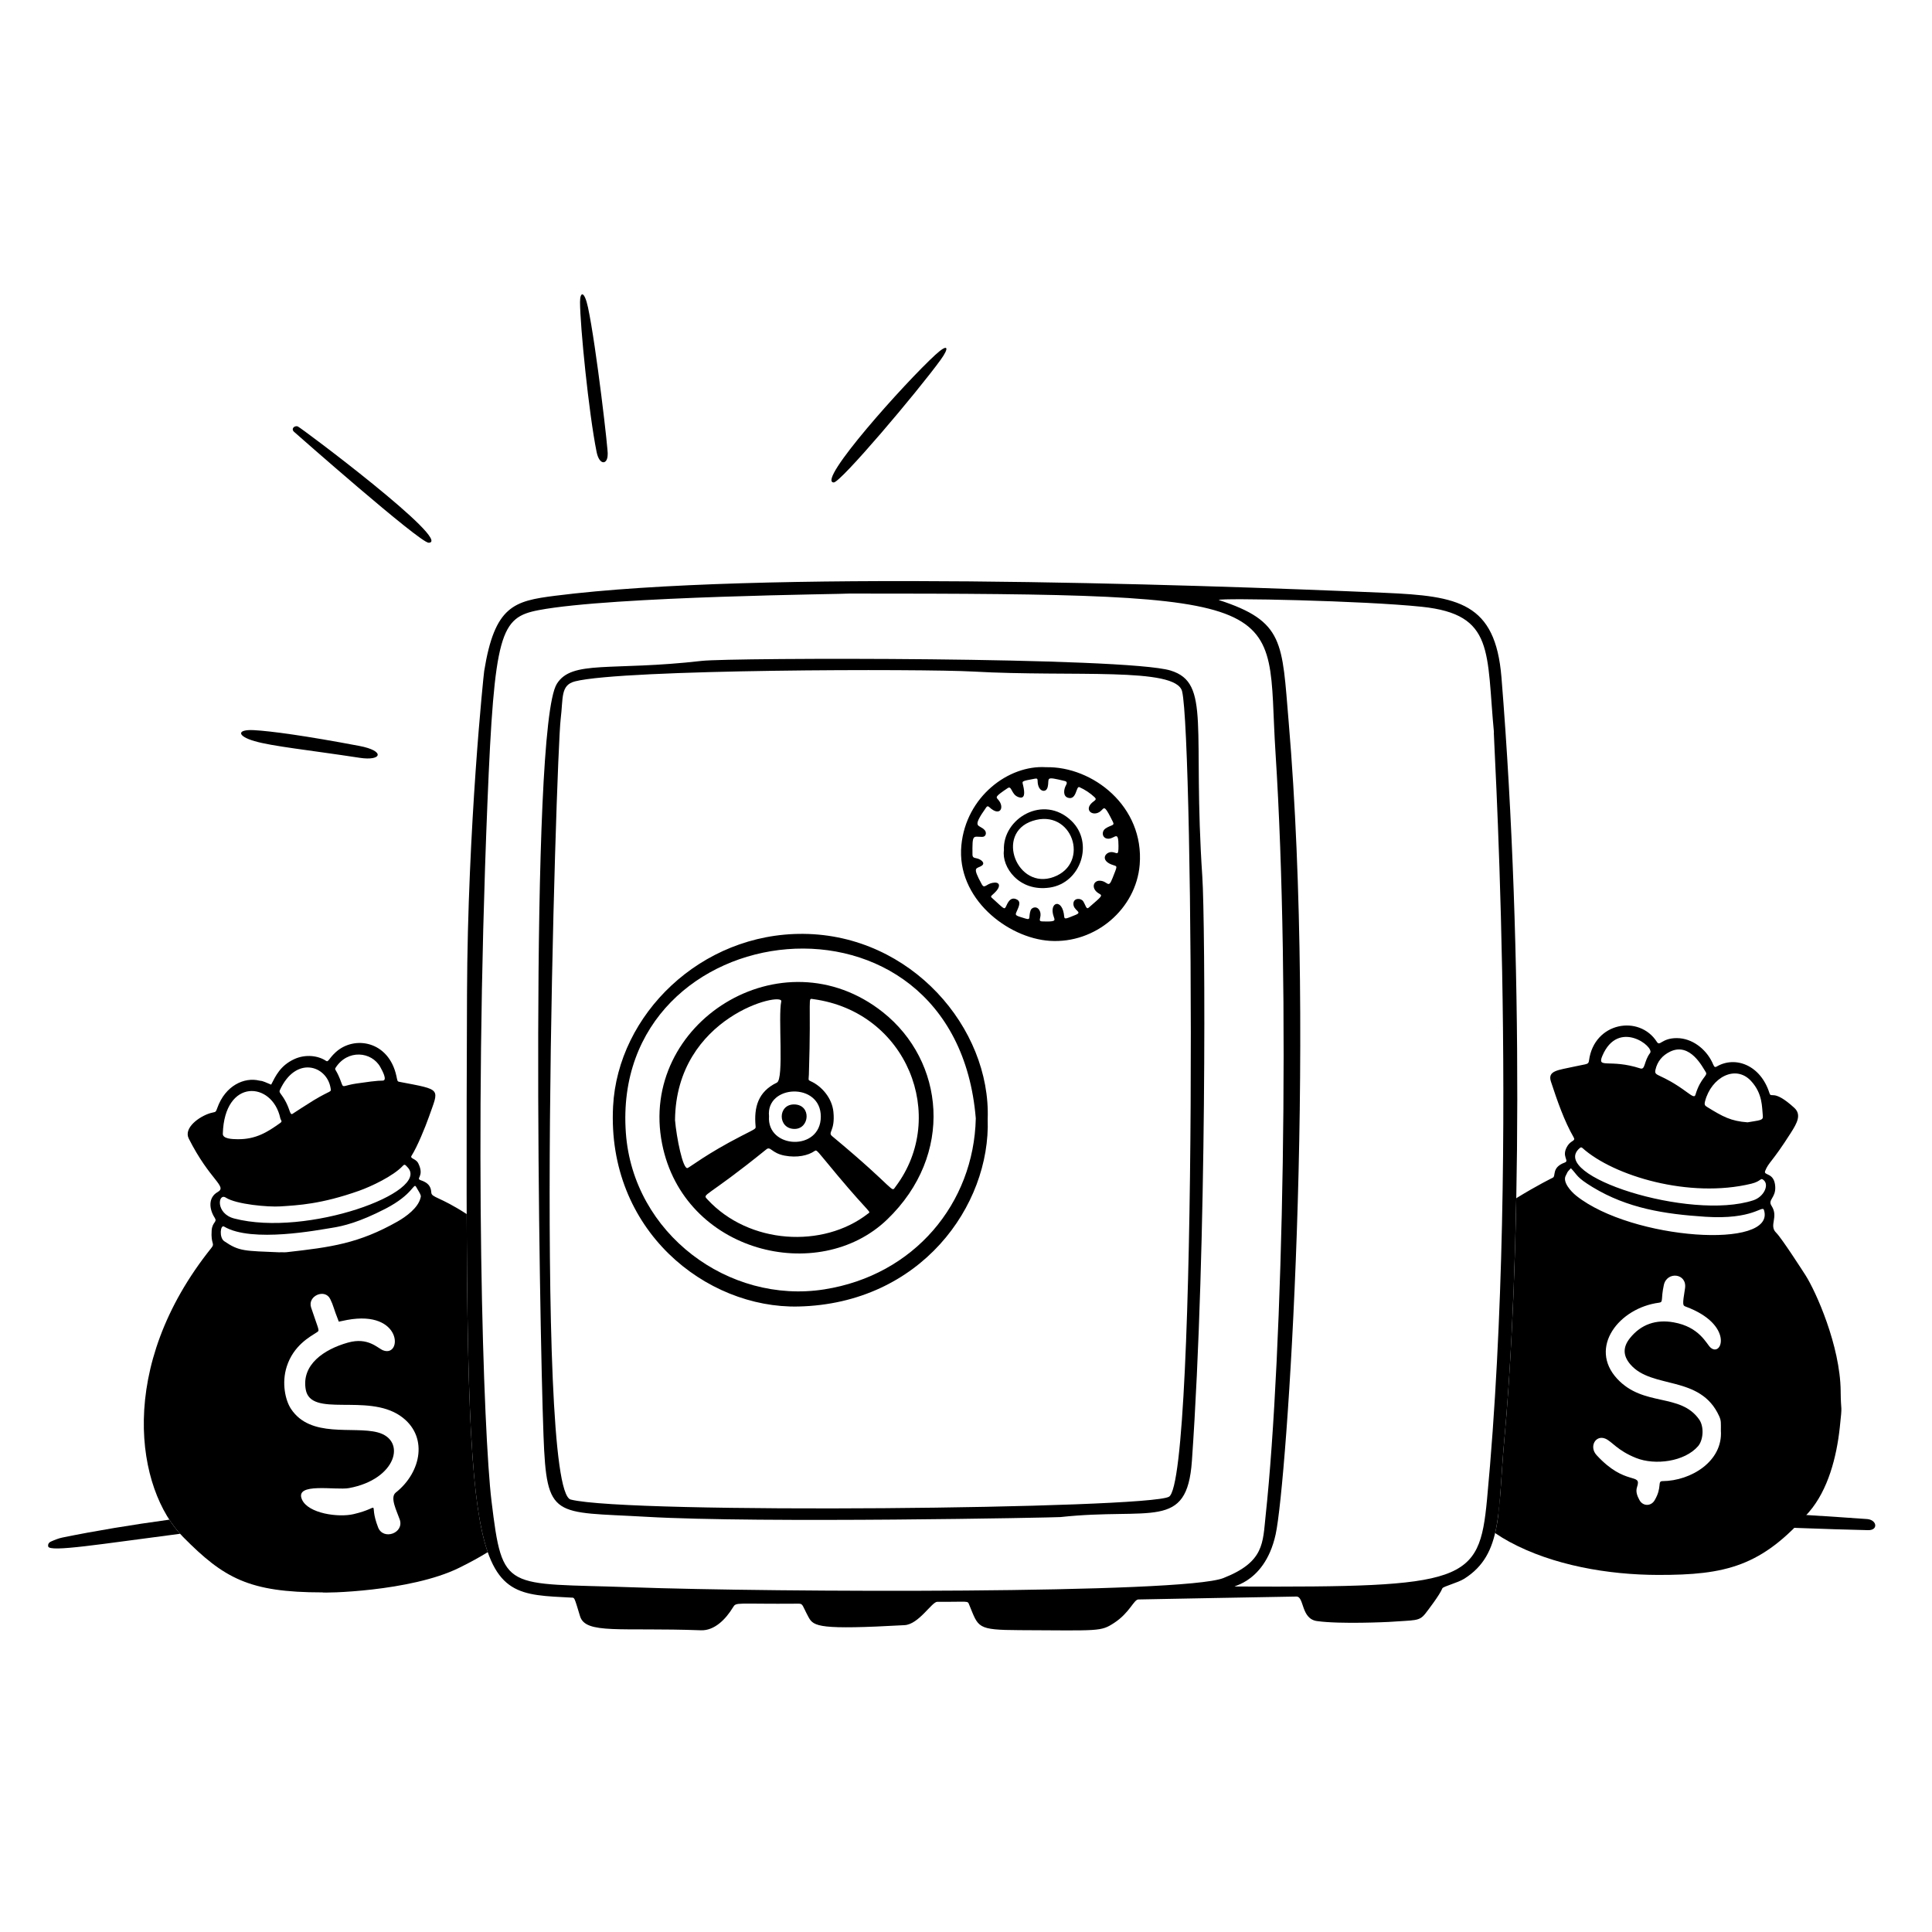 <svg width="154" height="154" viewBox="0 0 154 154" fill="none" xmlns="http://www.w3.org/2000/svg">
<path d="M13.497 121.133C10.48 121.545 7.617 122.018 4.976 122.557C4.664 122.621 4.36 122.746 4.067 122.875C3.872 122.961 3.81 123.114 3.84 123.264C3.935 123.753 8.041 123.072 14.355 122.258C14.052 121.923 13.765 121.546 13.497 121.133Z" fill="black"/>
<path d="M148.839 121.085C148.455 121.051 136.607 120.217 119.56 119.473C119.523 119.927 119.48 120.359 119.427 120.77C131.976 121.299 142.359 121.825 148.908 121.969C149.73 121.986 149.62 121.156 148.839 121.085Z" fill="black"/>
<path d="M66.454 38.457C66.992 38.48 73.123 31.236 74.98 28.679C75.669 27.73 75.621 27.307 74.56 28.279C72.14 30.496 65.063 38.398 66.454 38.457Z" fill="black"/>
<path d="M23.727 33.986C23.468 33.913 23.183 34.168 23.429 34.412C23.445 34.428 33.481 43.286 34.173 43.263C36.156 43.198 23.935 34.044 23.727 33.986Z" fill="black"/>
<path d="M46.234 24.076C46.238 25.96 46.923 32.879 47.555 36.024C47.777 37.128 48.437 37.046 48.437 36.229C48.522 36.223 47.521 27.55 46.871 24.51C46.575 23.133 46.233 23.249 46.234 24.076Z" fill="black"/>
<path d="M28.633 59.456C24.358 58.648 21.596 58.273 20.238 58.2C18.859 58.126 18.879 58.667 20.286 59.075C21.719 59.492 24.591 59.781 28.681 60.406C30.434 60.674 30.739 59.854 28.633 59.456Z" fill="black"/>
<path d="M146.72 110.892C146.686 107.271 144.742 102.944 143.924 101.66C143.744 101.377 142.002 98.671 141.582 98.264C140.97 97.671 141.8 97.023 141.209 96.116C140.886 95.619 141.56 95.494 141.504 94.579C141.432 93.418 140.544 93.733 140.701 93.338C140.983 92.626 141.231 92.686 142.752 90.293C143.242 89.523 143.619 88.849 143.019 88.302C141.291 86.723 141.199 87.621 141.036 87.111C140.324 84.888 138.318 84.149 136.837 85.014C136.635 85.132 136.614 84.952 136.474 84.663C135.974 83.629 134.899 82.756 133.672 82.748C132.445 82.74 132.32 83.439 132.068 83.046C130.665 80.855 127.075 81.48 126.662 84.519C126.614 84.877 126.534 84.781 125.493 85.016C124.206 85.307 123.331 85.324 123.628 86.223C124.129 87.744 124.684 89.354 125.44 90.664C125.611 90.96 125.233 90.89 124.958 91.319C124.397 92.192 125.15 92.511 124.719 92.67C123.635 93.07 124.058 93.764 123.761 93.881C123.748 93.887 122.561 94.465 120.864 95.508C120.717 103.022 120.378 109.681 119.909 114.764C119.62 117.89 119.621 120.321 119.175 122.202C119.553 122.458 119.933 122.689 120.311 122.895C123.786 124.779 128.215 125.532 132.169 125.538C137.524 125.547 140.43 124.878 144.197 120.522C145.718 118.764 146.396 116.136 146.649 113.793C146.874 111.717 146.737 112.745 146.719 110.89L146.72 110.892ZM139.573 86.162C140.516 87.182 140.438 88.246 140.516 88.958C140.555 89.323 140.253 89.29 139.299 89.461C137.974 89.363 137.337 89.018 136.086 88.244C135.897 88.128 135.836 88.069 135.912 87.776C136.408 85.874 138.343 84.834 139.573 86.162ZM131.955 85.278C132.107 84.601 132.513 84.121 133.128 83.824C134.733 83.052 135.732 85.107 135.963 85.451C136.17 85.758 135.568 85.853 135.143 87.268C135.082 87.469 134.92 87.395 134.484 87.072C132.341 85.49 131.826 85.849 131.955 85.278ZM127.725 84.158C128.99 81.186 131.903 83.442 131.529 83.935C131.023 84.602 131.159 85.298 130.744 85.163C128.317 84.375 127.271 85.225 127.725 84.158ZM132.521 118.06C132.084 118.064 132.513 118.534 131.891 119.588C131.6 120.084 130.949 120.072 130.68 119.568C130.507 119.245 130.363 118.908 130.491 118.527C130.888 117.35 129.572 118.503 127.264 115.988C126.644 115.313 127.187 114.354 127.959 114.674C128.492 114.895 128.915 115.622 130.418 116.218C131.935 116.819 134.28 116.51 135.351 115.277C135.768 114.797 135.853 113.736 135.443 113.15C133.942 111.006 131.006 112.17 128.904 109.9C126.593 107.404 129.06 104.248 132.247 103.837C132.602 103.791 132.373 103.58 132.625 102.427C132.869 101.307 134.51 101.486 134.311 102.709C134.095 104.039 134.129 104.06 134.382 104.155C138.22 105.58 137.268 108.224 136.348 107.417C136.019 107.13 135.482 105.768 133.396 105.402C132.014 105.16 130.816 105.546 129.921 106.665C129.358 107.37 129.353 108.053 129.956 108.755C131.673 110.762 135.539 109.563 137.038 112.888C137.204 113.257 137.171 113.421 137.171 114.041C137.336 116.475 134.797 118.041 132.521 118.061V118.06ZM125.651 95.319C125.206 94.966 124.535 94.209 124.807 93.71C125.017 93.325 124.837 93.531 125.216 93.118C125.766 93.686 125.628 93.826 126.953 94.63C129.727 96.314 132.678 96.775 135.916 96.987C139.771 97.241 140.475 96.037 140.605 96.447C141.612 99.627 130.085 98.843 125.651 95.319ZM139.757 95.676C134.694 97.334 123.343 93.677 125.93 91.507C126.01 91.44 126.066 91.446 126.139 91.511C128.624 93.74 134.669 95.549 139.599 94.353C140.442 94.148 140.306 93.815 140.601 94.086C141.021 94.469 140.601 95.399 139.757 95.676Z" fill="black"/>
<path d="M37.2 96.774C35.029 95.365 34.4 95.471 34.378 95.051C34.351 94.511 34.061 94.255 33.55 94.081C33.079 93.921 33.868 93.797 33.341 92.729C33.149 92.341 32.65 92.364 32.805 92.124C33.252 91.428 33.909 89.825 34.186 89.032C34.992 86.723 35.274 86.89 31.826 86.231C31.665 86.199 31.68 86.152 31.597 85.769C30.988 82.969 28.236 82.51 26.749 83.881C26.195 84.391 26.181 84.692 25.982 84.558C25.384 84.155 24.369 83.998 23.444 84.429C22.34 84.944 21.969 85.764 21.614 86.457C20.696 86.059 20.916 86.195 20.67 86.135C19.494 85.846 17.959 86.503 17.312 88.338C17.175 88.727 17.178 88.601 16.751 88.732C15.855 89.006 14.621 89.914 15.046 90.755C16.744 94.121 18.158 94.561 17.345 95.021C16.598 95.444 16.651 96.353 17.117 97.074C17.344 97.425 16.922 97.387 16.872 98.075C16.793 99.21 17.159 99.085 16.851 99.469C9.237 108.971 10.854 118.736 14.601 122.52C17.848 125.798 19.847 126.93 25.695 126.93C25.698 126.999 32.699 126.889 36.59 124.975C37.496 124.529 38.244 124.117 38.879 123.722C37.603 120.066 37.248 112.527 37.2 96.774ZM26.751 85.111C27.705 83.621 29.624 83.811 30.317 85.06C30.489 85.371 30.88 86.096 30.527 86.135C30.294 86.161 30.411 86.074 28.405 86.368C27.43 86.51 27.365 86.74 27.243 86.392C26.815 85.176 26.629 85.301 26.752 85.111L26.751 85.111ZM22.304 86.904C23.579 84.112 26.048 84.934 26.347 86.711C26.414 87.108 26.439 86.841 25.022 87.693C24.584 87.956 23.369 88.748 23.353 88.761C23.113 88.947 23.138 88.522 22.804 87.87C22.44 87.162 22.21 87.111 22.304 86.904ZM22.34 89.125C22.381 89.312 22.54 89.367 22.342 89.509C21.308 90.247 20.395 90.824 18.934 90.807C18.527 90.802 17.749 90.782 17.761 90.372C17.884 85.921 21.704 86.185 22.341 89.125H22.34ZM18.002 95.464C18.826 95.998 21.375 96.228 22.356 96.162C23.733 96.07 25.586 95.993 28.625 94.916C29.571 94.581 31.347 93.749 32.115 92.923C32.269 92.757 32.332 92.881 32.489 93.045C34.359 95.008 24.461 98.639 18.666 97.126C17.157 96.731 17.377 95.058 18.002 95.464ZM31.546 118.974C31.056 119.361 31.631 120.448 31.862 121.119C32.236 122.208 30.548 122.804 30.139 121.749C29.293 119.565 30.617 120.12 28.188 120.691C26.979 120.976 24.561 120.646 24.069 119.524C23.46 118.135 26.765 118.809 27.819 118.616C31.61 117.919 32.434 114.786 30.1 114.174C28.145 113.661 24.749 114.667 23.19 112.294C22.744 111.615 22.438 110.241 22.855 108.933C23.396 107.235 24.736 106.539 25.222 106.219C25.515 106.026 25.444 106.172 24.799 104.223C24.491 103.295 25.9 102.688 26.321 103.544C26.607 104.127 26.534 104.159 27.006 105.349C27.228 105.304 27.448 105.253 27.669 105.213C32.096 104.395 32.076 108.22 30.542 107.637C30.093 107.466 29.352 106.562 27.729 107.02C25.813 107.561 24.026 108.782 24.369 110.753C24.765 113.033 29.245 111.04 31.897 112.852C34.171 114.406 33.612 117.342 31.546 118.974ZM33.514 95.507C33.314 96.282 32.384 96.973 31.682 97.37C28.589 99.121 26.392 99.413 22.859 99.811C22.685 99.83 22.506 99.814 22.33 99.814L22.329 99.825C19.491 99.7 19.08 99.764 17.869 98.933C17.457 98.65 17.563 97.592 17.861 97.77C20.081 99.093 25.464 98.022 26.411 97.879C27.359 97.736 28.647 97.421 30.728 96.346C32.941 95.201 32.959 94.256 33.166 94.6C33.61 95.339 33.564 95.313 33.514 95.507Z" fill="black"/>
<path d="M119.909 114.765C119.38 120.49 119.822 123.88 116.718 125.84C116.187 126.174 115.027 126.454 114.969 126.61C114.782 127.108 113.745 128.455 113.615 128.619C113.113 129.251 112.824 129.13 110.683 129.285C110.664 129.285 106.837 129.479 104.973 129.215C103.685 129.033 103.976 127.258 103.336 127.261C102.731 127.265 90.762 127.492 90.741 127.493C90.374 127.496 90.05 128.559 88.792 129.373C87.732 130.059 87.651 129.97 81.273 129.94C77.831 129.923 78.009 129.737 77.255 127.915C77.112 127.568 77.273 127.698 74.71 127.68C74.277 127.677 73.238 129.478 72.102 129.541C65.325 129.919 64.858 129.652 64.457 128.918C63.945 127.979 64.027 127.826 63.653 127.829C58.598 127.871 58.697 127.675 58.419 128.133C57.854 129.063 56.955 129.99 55.867 129.95C49.459 129.715 46.678 130.289 46.236 128.83C45.76 127.261 45.804 127.36 45.562 127.347C37.415 126.917 37.037 127.726 37.226 79.177C37.277 65.871 38.553 53.748 38.595 53.486C39.437 48.276 40.978 47.904 44.257 47.487C60.307 45.448 94.244 46.55 110.408 47.255C116.232 47.51 119.198 48.017 119.682 53.995C121.486 76.303 121.164 101.176 119.908 114.766L119.909 114.765ZM67.698 47.313C67.698 47.357 48.807 47.517 42.94 48.634C39.885 49.215 39.407 50.396 38.852 64.031C37.738 91.387 38.538 114.38 39.177 119.64C40.069 126.977 40.205 126.156 50.366 126.522C61.68 126.931 94.293 127.051 97.509 125.79C100.791 124.502 100.649 122.993 100.885 120.799C102.258 108.046 102.888 78.828 101.669 59.968C100.879 47.753 104.011 47.313 67.698 47.313ZM118.531 119.521C121.233 90.892 118.851 55.986 119.091 58.474C118.464 51.959 119.174 48.977 113.336 48.366C108.655 47.875 97.264 47.649 97.144 47.825C102.385 49.525 102.182 51.192 102.718 57.514C104.944 83.77 102.574 118.205 101.685 122.291C100.755 126.563 97.525 126.456 98.653 126.461C116.838 126.536 117.906 126.145 118.531 119.52L118.531 119.521Z" fill="black"/>
<path d="M93.315 53.451C96.54 54.449 95.043 58.028 95.837 69.882C96.076 73.448 96.214 99.2 95.007 116.45C94.616 122.033 91.778 120.142 84.526 120.926C84.18 120.963 60.635 121.43 51.514 120.904C44.116 120.478 43.574 121.14 43.323 114.441C42.986 105.467 42.18 58.079 44.383 54.514C45.578 52.58 48.712 53.509 55.935 52.679C58.255 52.412 89.763 52.352 93.315 53.451ZM94.226 55.11C93.745 53.138 85.561 53.978 77.561 53.529C73.568 53.305 49.715 53.332 45.838 54.311C44.664 54.608 44.9 55.622 44.692 57.311C44.326 60.275 42.515 118.766 45.491 119.529C50.06 120.7 91.558 120.271 93.181 119.303C95.481 117.93 95.133 58.825 94.226 55.11Z" fill="black"/>
<path d="M78.729 89.207C78.967 96.094 73.392 103.92 63.638 104.142C56.269 104.309 48.356 98.062 48.869 88.187C49.248 80.881 55.854 74.365 64.045 74.439C72.632 74.517 78.988 81.948 78.729 89.207ZM77.78 89.146C76.149 69.314 48.611 72.63 49.887 90.302C50.466 98.334 58.083 103.975 65.702 102.777C72.876 101.65 77.63 95.916 77.78 89.146Z" fill="black"/>
<path d="M83.371 61.154C87.089 61.072 91.221 64.269 90.845 68.922C90.561 72.436 87.327 75.234 83.679 74.995C80.311 74.774 76.225 71.604 76.631 67.379C77.005 63.482 80.415 60.96 83.371 61.154ZM89.155 67.439C89.155 66.168 88.887 66.814 88.396 66.851C87.853 66.893 87.756 66.289 88.122 66.039C88.555 65.742 88.871 65.832 88.713 65.516C88.109 64.302 88.048 64.319 87.833 64.558C87.324 65.124 86.534 64.754 86.865 64.197C87.087 63.824 87.523 63.801 87.251 63.547C86.893 63.213 86.49 62.947 86.044 62.745C85.761 62.616 85.833 63.823 85.116 63.585C84.724 63.455 84.779 62.92 84.981 62.571C85.072 62.413 85.042 62.296 84.888 62.258C83.229 61.853 83.668 62.033 83.514 62.714C83.414 63.157 83.017 63.102 82.849 62.818C82.575 62.353 82.864 61.999 82.51 62.065C81.374 62.276 81.472 62.252 81.553 62.601C81.69 63.189 81.728 63.764 81.133 63.519C80.607 63.302 80.649 62.599 80.326 62.818C79.313 63.498 79.372 63.529 79.559 63.734C80.107 64.338 79.727 65.162 78.852 64.332C78.761 64.246 78.686 64.251 78.618 64.347C77.373 66.104 78.071 65.673 78.499 66.18C78.65 66.36 78.613 66.709 78.284 66.708C77.552 66.705 77.499 66.446 77.516 68.118C77.518 68.311 77.598 68.375 77.815 68.41C78.159 68.467 78.578 68.779 78.264 68.998C77.85 69.289 77.437 68.998 78.263 70.496C78.463 70.859 78.609 70.478 79.09 70.377C79.676 70.255 79.764 70.595 79.457 70.972C79.147 71.351 78.898 71.416 79.036 71.541C80.04 72.448 80.041 72.532 80.188 72.259C80.271 72.104 80.495 71.39 81.069 71.707C81.43 71.907 81.169 72.342 81.008 72.725C80.898 72.985 81 72.991 81.755 73.223C82.197 73.358 81.969 73.099 82.148 72.57C82.239 72.301 82.715 72.17 82.897 72.653C83.07 73.112 82.665 73.431 83.071 73.445C84.152 73.483 84.11 73.398 83.998 73.086C83.563 71.881 84.701 71.546 84.828 73.063C84.848 73.313 85.01 73.217 85.731 72.928C86.354 72.677 85.527 72.599 85.562 72.009C85.589 71.565 86.166 71.565 86.346 71.848C86.54 72.156 86.585 72.521 86.779 72.351C87.833 71.43 87.913 71.402 87.616 71.234C86.94 70.853 87.124 70.173 87.684 70.202C88.321 70.236 88.335 70.889 88.683 69.987C89.039 69.066 89.094 69.065 88.781 68.973C87.578 68.617 88.123 67.832 88.698 67.926C89.055 67.984 89.155 68.24 89.155 67.439Z" fill="black"/>
<path d="M70.385 80.691C75.267 84.573 76.104 92.025 70.713 97.209C65.249 102.464 54.505 99.861 52.778 91.183C50.859 81.543 62.343 74.299 70.385 80.691ZM64.476 85.665C64.463 86.081 64.379 86.074 64.635 86.191C65.513 86.591 66.322 87.534 66.431 88.624C66.587 90.172 65.948 90.246 66.33 90.564C71.604 94.944 70.987 95.12 71.402 94.567C75.575 89.002 72.31 80.654 64.831 79.641C64.337 79.575 64.68 79.272 64.476 85.665ZM53.805 89.277C53.92 90.644 54.433 93.249 54.811 93.103C55.014 93.024 56.35 91.959 59.074 90.559C60.284 89.937 60.248 89.994 60.227 89.758C60.093 88.27 60.413 87.025 61.925 86.296C62.508 86.015 62.007 81.038 62.275 79.821C62.453 79.016 53.891 80.992 53.806 89.276L53.805 89.277ZM69.176 96.748C69.452 96.533 69.46 96.908 66.766 93.697C65.063 91.668 65.128 91.61 64.912 91.76C64.428 92.094 63.554 92.31 62.533 92.113C61.495 91.913 61.424 91.341 61.086 91.615C56.177 95.588 55.948 95.127 56.39 95.607C59.7 99.194 65.603 99.526 69.176 96.748H69.176ZM61.299 88.975C61.102 91.585 65.425 91.803 65.427 89.006C65.43 86.234 61.035 86.448 61.299 88.975Z" fill="black"/>
<path d="M80.023 67.783C79.892 65.248 83.179 63.269 85.415 65.441C87.211 67.185 86.161 70.377 83.685 70.747C81.208 71.116 79.836 69.09 80.023 67.783ZM82.29 65.439C79.294 66.435 81.088 70.978 83.989 69.904C86.947 68.811 85.464 64.382 82.29 65.439Z" fill="black"/>
<path d="M63.338 89.987C61.977 89.991 61.971 88.012 63.311 88.034C64.693 88.057 64.543 89.983 63.338 89.987Z" fill="black"/>
</svg>
